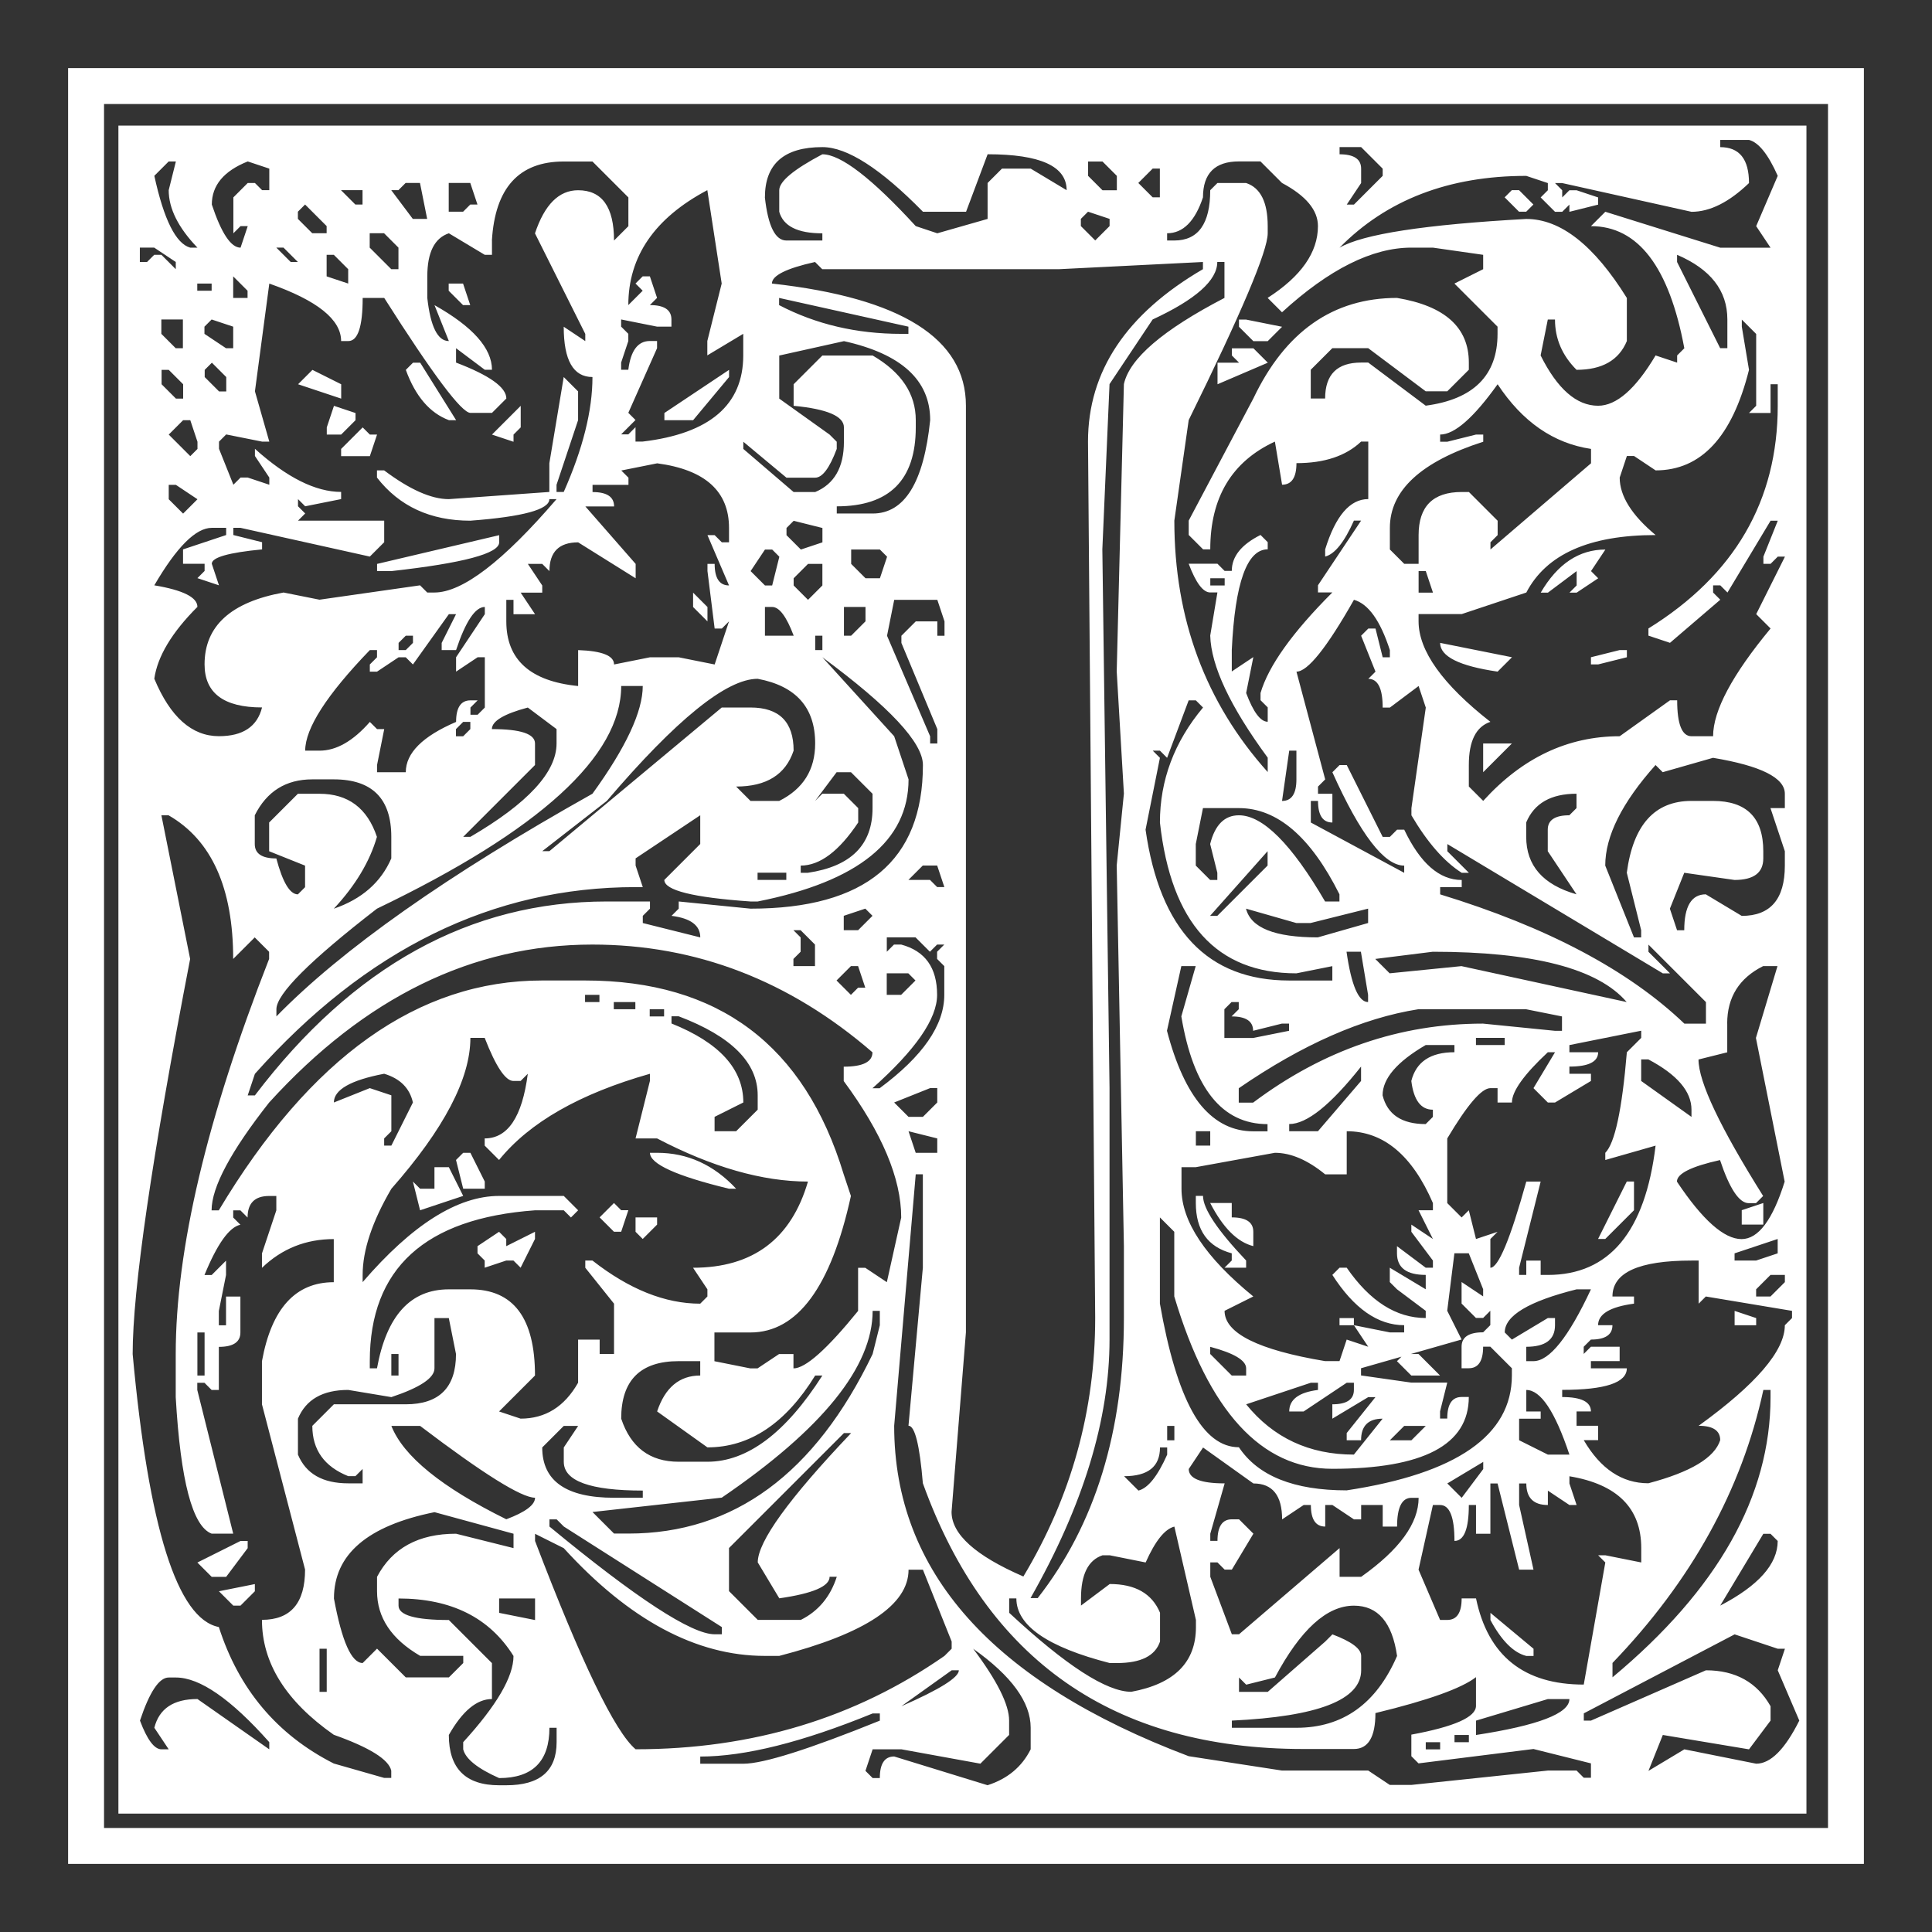 <?xml version="1.0" encoding="UTF-8" standalone="no"?>
<!-- Created with Inkscape (http://www.inkscape.org/) -->

<svg
   xmlns:dc="http://purl.org/dc/elements/1.1/"
   xmlns:cc="http://creativecommons.org/ns#"
   xmlns:rdf="http://www.w3.org/1999/02/22-rdf-syntax-ns#"
   xmlns:svg="http://www.w3.org/2000/svg"
   xmlns="http://www.w3.org/2000/svg"
   xmlns:sodipodi="http://sodipodi.sourceforge.net/DTD/sodipodi-0.dtd"
   xmlns:inkscape="http://www.inkscape.org/namespaces/inkscape"
   width="56.734"
   height="56.734"
   id="svg2"
   version="1.1"
   inkscape:version="0.48.5 r10040"
   sodipodi:docname="j.svg">
  <rect width="100%" height="100%" fill="#333333" stroke="none"/>
  <defs
     id="defs4" />
  <sodipodi:namedview
     id="base"
     pagecolor="#ffffff"
     bordercolor="#666666"
     borderopacity="1.0"
     inkscape:pageopacity="0"
     inkscape:pageshadow="2"
     inkscape:zoom="3.959798"
     inkscape:cx="43.996764"
     inkscape:cy="-4.4843295"
     inkscape:document-units="px"
     inkscape:current-layer="layer1"
     showgrid="false"
     fit-margin-top="2"
     fit-margin-left="2"
     fit-margin-right="2"
     fit-margin-bottom="2"
     inkscape:window-width="1366"
     inkscape:window-height="733"
     inkscape:window-x="0"
     inkscape:window-y="0"
     inkscape:window-maximized="1"
     showborder="true"
     borderlayer="false" />
  <g
     inkscape:label="Layer 1"
     inkscape:groupmode="layer"
     id="layer1"
     transform="translate(-152.281,-146.347)">
    <g
       style="font-size:40px;font-style:normal;font-weight:normal;line-height:125%;letter-spacing:0px;word-spacing:0px;fill:#ffffff;fill-opacity:1;stroke:none;font-family:Sans"
       id="flowRoot2985">
      <path
         d="m 154.281,148.347 52.734,0 0,52.734 -52.734,0 0,-52.734 m 1.055,1.055 0,50.625 50.625,0 0,-50.625 -50.625,0 m 0.422,0.633 49.57,0 0,49.57 -49.57,0 0,-49.57 m 47.039,0.422 0,0.211 c 0.562,5e-5 0.844,0.352 0.844,1.055 -0.586,0.563 -1.148,0.844 -1.688,0.844 l -3.797,-0.844 -0.211,0 0.211,0.211 0,0.211 0.211,-0.211 0.211,0 0.633,0.211 0,0.211 -0.844,0.211 0,-0.211 -0.211,0.211 -0.211,0 -0.422,-0.422 0.211,-0.211 0,-0.211 -0.633,-0.211 c -2.273,5e-5 -4.102,0.703 -5.484,2.109 0.68,-0.398 2.508,-0.68 5.484,-0.844 1.008,5e-5 1.992,0.773 2.953,2.32 l 0,1.266 c -0.234,0.563 -0.727,0.844 -1.477,0.844 -0.422,-0.422 -0.633,-0.914 -0.633,-1.477 l -0.211,0 -0.211,1.055 c 0.492,0.984 1.055,1.477 1.688,1.477 0.539,4e-5 1.102,-0.492 1.688,-1.477 l 0.633,0.211 0,-0.211 0.211,-0.211 c -0.445,-2.391 -1.359,-3.586 -2.742,-3.586 l 0.422,-0.422 3.375,1.055 1.477,0 -0.422,-0.633 0.633,-1.477 c -0.281,-0.633 -0.563,-0.984 -0.844,-1.055 l -0.844,0 m -28.055,1.688 c 0.094,0.844 0.305,1.266 0.633,1.266 l 1.055,0 0,-0.211 c -0.727,4e-5 -1.148,-0.211 -1.266,-0.633 l 0,-0.633 c -2e-5,-0.258 0.422,-0.609 1.266,-1.055 0.539,5e-5 1.453,0.703 2.742,2.109 l 0.633,0.211 1.477,-0.422 0,-1.055 0.422,-0.422 0.844,0 1.055,0.633 c -3e-5,-0.703 -0.773,-1.055 -2.32,-1.055 l -0.633,1.688 -1.266,0 c -1.242,-1.266 -2.227,-1.898 -2.953,-1.898 -1.125,5e-5 -1.688,0.492 -1.688,1.477 m 16.875,-1.477 0,0.211 c 0.422,5e-5 0.633,0.141 0.633,0.422 l 0,0.422 -0.422,0.633 0.211,0 0.844,-0.844 0,-0.211 -0.633,-0.633 -0.633,0 m -34.805,0.844 c 0.281,1.289 0.633,1.992 1.055,2.109 l 0.211,0 c -0.562,-0.586 -0.844,-1.148 -0.844,-1.688 l 0.211,-0.844 -0.211,0 -0.422,0.422 m 1.688,0.844 c 0.281,0.844 0.562,1.266 0.844,1.266 l 0.211,-0.633 -0.211,0 -0.211,0.211 0,-1.055 0.422,-0.422 0.211,0 0.211,0.211 0.211,0 0,-0.633 -0.633,-0.211 c -0.703,0.281 -1.055,0.703 -1.055,1.266 m 8.227,1.055 0,0.422 -0.211,0 -1.055,-0.633 c -0.422,0.141 -0.633,0.563 -0.633,1.266 l 0,0.633 c 0.094,0.844 0.305,1.266 0.633,1.266 l -0.422,-1.055 c 1.125,0.633 1.687,1.266 1.688,1.898 l -0.211,0 -0.844,-0.633 0,0.422 c 0.984,0.375 1.477,0.727 1.477,1.055 l -0.422,0.422 -0.633,0 c -0.258,5e-5 -1.102,-1.125 -2.531,-3.375 l -0.633,0 c -1e-5,0.844 -0.141,1.266 -0.422,1.266 l -0.211,0 c 0,-0.633 -0.703,-1.195 -2.109,-1.688 l -0.422,3.164 0.422,1.477 -0.211,0 -1.055,-0.211 -0.211,0.211 0,0.211 0.422,1.055 0.211,-0.211 0.211,0 0.633,0.211 0,-0.211 -0.422,-0.633 0,-0.211 c 0.938,0.844 1.781,1.266 2.531,1.266 l 0,0.211 -1.055,0.211 -0.211,-0.211 0,0.211 0.211,0.211 -0.211,0.211 2.531,0 0,0.633 -0.422,0.422 -3.797,-0.844 -0.211,0 0,0.211 0.844,0.211 0,0.211 c -0.984,0.094 -1.477,0.234 -1.477,0.422 l 0.211,0.633 -0.633,-0.211 0.211,-0.211 0,-0.211 -0.633,0 0,-0.422 1.266,-0.422 0,-0.211 -0.422,0 c -0.469,4e-5 -1.031,0.563 -1.688,1.688 0.844,0.141 1.266,0.352 1.266,0.633 -0.75,0.75 -1.172,1.453 -1.266,2.109 0.469,1.125 1.102,1.688 1.898,1.688 0.703,3e-5 1.125,-0.281 1.266,-0.844 -1.125,4e-5 -1.688,-0.422 -1.688,-1.266 0,-1.125 0.773,-1.828 2.32,-2.109 l 1.055,0.211 2.953,-0.422 0.211,0.211 0.211,0 c 0.82,4e-5 2.016,-0.914 3.586,-2.742 l -0.211,0 c -1e-5,0.305 -0.773,0.516 -2.32,0.633 -1.172,4e-5 -2.086,-0.422 -2.742,-1.266 l 0,-0.211 0.211,0 c 0.75,0.563 1.383,0.844 1.898,0.844 l 2.953,-0.211 0,-0.844 0.422,-2.531 0.422,0.422 0,0.844 -0.633,1.898 0,0.211 0.211,0 c 0.562,-1.266 0.844,-2.391 0.844,-3.375 -0.563,4e-5 -0.844,-0.492 -0.844,-1.477 l 0.633,0.422 0,-0.211 -1.477,-2.953 c 0.281,-0.844 0.703,-1.266 1.266,-1.266 0.703,5e-5 1.055,0.492 1.055,1.477 l 0.422,-0.422 0,-0.844 -1.055,-1.055 -0.844,0 c -1.313,5e-5 -2.016,0.773 -2.109,2.32 m 17.508,-2.32 0,0.422 0.422,0.422 0.422,0 0,-0.422 -0.422,-0.422 -0.422,0 m 2.32,2.109 0,0.211 0.211,0 c 0.703,5e-5 1.055,-0.492 1.055,-1.477 l 0.211,-0.211 0.844,0 c 0.422,0.141 0.633,0.563 0.633,1.266 l 0,0.211 c -3e-5,0.516 -0.773,2.344 -2.32,5.484 l -0.422,2.953 c -3e-5,2.883 0.914,5.344 2.742,7.383 l 0,-0.422 c -1.102,-1.5 -1.664,-2.695 -1.688,-3.586 l 0.211,-1.266 -0.211,0 c -0.211,4e-5 -0.422,-0.281 -0.633,-0.844 l 0.844,0 0.211,0.211 0.211,0 c -3e-5,-0.422 0.281,-0.773 0.844,-1.055 l 0.211,0.211 0,0.211 c -0.609,4e-5 -0.961,0.984 -1.055,2.953 l 0,0.633 0.633,-0.422 -0.211,1.055 c 0.211,0.563 0.422,0.844 0.633,0.844 l 0,-0.422 -0.211,-0.211 0,-0.211 c 0.234,-0.797 0.937,-1.781 2.109,-2.953 l -0.422,0 0,-0.211 1.266,-1.898 -0.211,0 c -0.281,0.633 -0.563,0.984 -0.844,1.055 l 0,-0.211 c 0.305,-0.984 0.727,-1.477 1.266,-1.477 l 0,-1.688 -0.211,0 c -0.445,0.422 -1.078,0.633 -1.898,0.633 -3e-5,0.422 -0.141,0.633 -0.422,0.633 l -0.211,-1.266 c -1.266,0.586 -1.898,1.641 -1.898,3.164 l -0.211,0 -0.422,-0.422 0,-0.422 1.898,-3.586 c 0.937,-1.969 2.344,-2.953 4.219,-2.953 1.406,0.234 2.109,0.867 2.109,1.898 l 0,0.211 -0.633,0.633 -0.633,0 -1.688,-1.266 -1.055,0 -0.633,0.633 0,0.844 0.422,0 c -3e-5,-0.703 0.352,-1.055 1.055,-1.055 l 0.211,0 1.688,1.266 c 1.406,-0.187 2.109,-0.891 2.109,-2.109 l 0,-0.211 -1.266,-1.266 0.844,-0.422 0,-0.422 -1.477,-0.211 -0.633,0 c -1.148,5e-5 -2.414,0.633 -3.797,1.898 l -0.422,-0.422 c 0.984,-0.633 1.477,-1.336 1.477,-2.109 -3e-5,-0.469 -0.352,-0.891 -1.055,-1.266 l -0.633,-0.633 -0.633,0 c -0.703,5e-5 -1.055,0.352 -1.055,1.055 -0.234,0.703 -0.586,1.055 -1.055,1.055 m -0.844,-1.477 0.422,0.422 0.211,0 0,-0.844 -0.211,0 -0.422,0.422 m -21.938,0.211 0.633,0.844 0.422,0 -0.211,-1.055 -0.422,0 -0.211,0.211 -0.211,0 m 1.688,-0.211 0,0.844 0.422,0 0.211,-0.211 0.211,0 -0.211,-0.633 -0.633,0 m -3.164,0.211 0.422,0.422 0.211,0 0,-0.422 -0.633,0 m 8.438,3.375 0.422,-0.422 -0.211,-0.211 0.211,-0.211 0.211,0 0.211,0.633 -0.211,0.211 c 0.422,5e-5 0.633,0.141 0.633,0.422 l 0,0.211 -0.422,0 -1.055,-0.211 0,0.211 0.211,0.211 0,0.211 -0.211,0.633 0,0.211 0.211,0 c 0.07,-0.562 0.281,-0.844 0.633,-0.844 l 0.211,0 0,0.211 -0.844,1.898 0.211,0.211 -0.422,0.422 0.211,0 0.211,-0.211 0,0.422 0.211,0 c 1.969,-0.234 2.953,-1.078 2.953,-2.531 l 0,-0.633 -1.055,0.633 0,-0.422 0.422,-1.688 -0.422,-2.742 c -1.547,0.82 -2.32,1.945 -2.32,3.375 m 26.156,-3.375 0.422,0.422 -0.211,0.211 -0.211,0 -0.422,-0.422 0.211,-0.211 0.211,0 m -35.648,0.422 -0.211,0.211 0,0.211 0.422,0.422 0.422,0 0,-0.211 -0.633,-0.633 m 22.992,0.211 -0.211,0.211 0,0.211 0.422,0.422 0.422,-0.422 0,-0.211 -0.633,-0.211 m -21.094,0.633 0,0.422 0.633,0.633 0.211,0 0,-0.633 -0.422,-0.422 -0.422,0 m -6.75,0.422 0,0.422 0.211,0 0.211,-0.211 0.211,0 0.422,0.422 0,-0.211 -0.633,-0.422 -0.422,0 m 4.008,0 0.422,0.422 0.211,0 -0.422,-0.422 -0.211,0 m 1.477,0.211 0,0.633 0.633,0.211 0,-0.422 -0.422,-0.422 -0.211,0 m 39.656,0 0,0.211 1.266,2.531 0.211,0 0,-0.844 c -5e-5,-0.844 -0.492,-1.477 -1.477,-1.898 m -26.578,0.844 c 3.797,0.422 5.695,1.617 5.695,3.586 l 0,27.211 -0.422,5.273 c -2e-5,0.656 0.703,1.289 2.109,1.898 1.406,-2.344 2.109,-4.875 2.109,-7.594 l -0.211,-25.734 c -2e-5,-2.062 1.125,-3.75 3.375,-5.062 l 0,-0.211 -4.219,0.211 -6.961,0 -0.211,-0.211 c -0.844,0.188 -1.266,0.398 -1.266,0.633 m 13.078,-0.633 c -3e-5,0.539 -0.633,1.102 -1.898,1.688 l -1.266,1.898 -0.211,4.852 0.211,15.82 0,7.383 c -3e-5,2.344 -0.773,4.875 -2.32,7.594 l 0.211,0 c 1.687,-2.156 2.531,-4.898 2.531,-8.227 l 0,-2.109 -0.211,-11.18 0.211,-2.109 -0.211,-3.586 0.211,-8.438 c 0.164,-0.75 1.148,-1.594 2.953,-2.531 l 0,-1.055 -0.211,0 m -28.898,0.422 0,0.633 0.422,0 0,-0.211 -0.422,-0.422 m -1.055,0.211 0,0.211 0.422,0 0,-0.211 -0.422,0 m 7.383,0 0.422,0 0.211,0.633 -0.211,0 -0.422,-0.422 0,-0.211 m 9.703,0.422 0,0.211 c 1.078,0.563 2.273,0.844 3.586,0.844 l 0.211,0 0,-0.211 -3.797,-0.844 m -18.141,0.633 0,0.422 0.422,0.422 0.211,0 0,-0.844 -0.633,0 m 1.477,0 -0.211,0.211 0,0.211 0.633,0.422 0.211,0 0,-0.633 L 158.5,155.73 m 44.93,0 0,0.211 0.211,1.266 c -0.492,1.969 -1.406,2.953 -2.742,2.953 l -0.633,-0.422 -0.211,0 -0.211,0.633 c -5e-5,0.539 0.352,1.102 1.055,1.688 -1.945,4e-5 -3.211,0.563 -3.797,1.688 l -1.898,0.633 -1.266,0 0,0.211 c -4e-5,0.867 0.703,1.852 2.109,2.953 -0.422,0.141 -0.633,0.563 -0.633,1.266 l 0,0.633 0.422,0.422 c 1.148,-1.266 2.484,-1.898 4.008,-1.898 l 1.477,-1.055 0.211,0 c -5e-5,0.703 0.141,1.055 0.422,1.055 l 0.633,0 c -5e-5,-0.75 0.562,-1.805 1.688,-3.164 l -0.422,-0.422 0.844,-1.688 -0.211,0 -0.211,0.211 -0.211,0 0,-0.211 0.422,-1.055 -0.211,0 -1.266,2.109 -0.211,-0.211 -0.211,0 0,0.211 0.211,0.211 -1.477,1.266 -0.633,-0.211 0,-0.211 c 2.531,-1.57 3.797,-3.75 3.797,-6.539 l 0,-0.633 -0.211,0 0,0.844 -0.633,0 0.211,-0.211 0,-2.109 -0.422,-0.422 m -14.766,0 0.211,0 1.055,0.211 -0.422,0.422 -0.422,0 -0.422,-0.422 0,-0.211 m -13.5,1.055 0,1.266 1.477,1.055 0.211,0.211 0,0.211 c -0.211,0.563 -0.422,0.844 -0.633,0.844 l -0.844,0 -1.266,-1.055 0,0.211 1.477,1.266 0.633,0 c 0.562,-0.234 0.844,-0.727 0.844,-1.477 l 0,-0.422 c -2e-5,-0.328 -0.492,-0.539 -1.477,-0.633 l 0,-0.633 0.844,-0.844 1.477,0 c 0.844,0.492 1.266,1.125 1.266,1.898 l 0,0.211 c -2e-5,1.547 -0.773,2.32 -2.32,2.32 l 0,0.211 1.055,0 c 0.937,4e-5 1.5,-0.914 1.688,-2.742 -3e-5,-1.172 -0.844,-1.945 -2.531,-2.32 l -1.898,0.422 m 13.289,-0.211 0.633,0 0.422,0.422 -1.477,0.633 0,-0.633 0.633,0 -0.211,-0.211 0,-0.211 m -29.953,0.422 -0.211,0.211 0,0.211 0.422,0.422 0.211,0 0,-0.422 -0.422,-0.422 m -1.477,0.211 0,0.422 0.422,0.422 0.211,0 0,-0.422 -0.422,-0.422 -0.211,0 m 7.594,-0.211 1.055,1.688 -0.211,0 c -0.563,-0.211 -0.984,-0.703 -1.266,-1.477 l 0.211,-0.211 0.211,0 m -3.164,0.211 0.844,0.422 0,0.422 -1.266,-0.422 0.422,-0.422 m 12.234,0 0,0.211 -1.055,1.266 -0.844,0 0,-0.211 1.898,-1.266 m 22.57,0.422 c -0.703,0.984 -1.266,1.477 -1.688,1.477 l 0,0.211 0.211,0 0.844,-0.211 0.211,0 0,0.211 c -1.828,0.586 -2.742,1.43 -2.742,2.531 l 0,0.633 0.422,0.422 0.422,0 0,-0.844 c -4e-5,-0.844 0.422,-1.266 1.266,-1.266 l 0.211,0 0.844,0.844 0,0.422 -0.211,0.211 0,0.211 2.953,-2.531 0,-0.422 c -1.102,-0.164 -2.016,-0.797 -2.742,-1.898 m -34.172,0.633 0.633,0.211 0,0.211 -0.422,0.422 -0.422,0 0,-0.211 0.211,-0.633 m 5.484,0 0,0.633 -0.211,0.211 0,0.211 -0.633,-0.211 0.844,-0.844 m -10.336,0.844 0.633,0.633 0.211,-0.211 0,-0.211 -0.211,-0.633 -0.211,0 -0.422,0.422 m 5.695,-0.211 0.211,0.211 0.211,0 -0.211,0.633 -0.844,0 0,-0.211 0.633,-0.633 m 7.594,1.266 0.211,0.211 0,0.211 -1.055,0 0,0.211 c 0.422,4e-5 0.633,0.141 0.633,0.422 l -0.844,0 1.477,1.688 0,0.422 -1.688,-1.055 c -0.563,4e-5 -0.844,0.281 -0.844,0.844 l -0.211,-0.211 -0.422,0 0.422,0.633 0,0.211 -0.633,0 0.422,0.633 -0.633,0 0,-0.422 -0.211,0 0,0.633 c -2e-5,1.125 0.703,1.758 2.109,1.898 l 0,-1.055 c 0.703,0.024 1.055,0.164 1.055,0.422 l 1.055,-0.211 0.844,0 1.055,0.211 0.422,-1.266 -0.211,0.211 -0.211,0 -0.211,-1.688 0,-0.211 0.211,0 c -1e-5,0.422 0.141,0.633 0.422,0.633 l -0.633,-1.477 0.211,0 0.211,0.211 0.211,0 0,-0.422 c -2e-5,-1.078 -0.703,-1.711 -2.109,-1.898 l -1.055,0.211 m -13.289,0.422 0,0.422 0.422,0.422 0.422,-0.422 -0.633,-0.422 -0.211,0 m 18.352,1.055 -0.211,0.211 0,0.211 0.422,0.422 0.633,-0.211 0,-0.422 -0.844,-0.211 m -8.648,0.422 0,0.211 c -1e-5,0.328 -1.055,0.609 -3.164,0.844 l -0.422,0 0,-0.211 3.586,-0.844 m 7.805,0.422 -0.422,0.633 0.422,0.422 0.211,0 0.211,-0.844 -0.211,-0.211 -0.211,0 m 2.531,0 0,0.422 0.422,0.422 0.422,0 0.211,-0.633 -0.211,-0.211 -0.844,0 m 22.148,0 -0.422,0.633 0.211,0.211 -0.633,0.422 -0.211,0 0.211,-0.211 0,-0.422 -0.844,0.633 -0.211,0 c 0.492,-0.844 1.125,-1.266 1.898,-1.266 m -23.836,0.844 0,0.211 0.422,0.422 0.422,-0.422 0,-0.633 -0.422,0 -0.422,0.422 m 18.352,-0.211 0,0.633 0.422,0 -0.211,-0.633 -0.211,0 m -6.117,0.211 0,0.211 0.422,0 0,-0.211 -0.422,0 m -15.188,0.422 0.422,0.422 0,0.422 -0.422,-0.422 0,-0.422 m 5.906,0.211 -0.211,1.055 1.266,2.953 0,0.211 0.211,0 0,-0.422 -1.055,-2.531 0,-0.211 0.422,-0.422 0.633,0 0,0.422 0.211,0 0,-0.422 -0.211,-0.633 -1.266,0 m 13.5,0 c -0.797,1.406 -1.359,2.109 -1.688,2.109 l 0.844,3.164 -0.211,0.211 0,0.211 0.422,0 0,0.844 c -0.281,3e-5 -0.422,-0.211 -0.422,-0.633 l -0.211,0 0,0.633 2.742,1.477 0,-0.211 c -0.586,3e-5 -1.289,-0.914 -2.109,-2.742 l 0.211,-0.211 0.211,0 1.055,2.109 0.211,0 0.211,-0.211 0.211,0 c 0.469,0.984 1.031,1.477 1.688,1.477 l 0,0.211 -0.633,0 0,0.211 c 3.141,0.961 5.531,2.227 7.172,3.797 l 0.633,0 0,-0.633 -1.688,-1.688 0,0.211 0.633,0.633 -0.211,0 -6.328,-3.797 0,0.211 0.633,0.633 -0.211,0 c -0.516,-0.328 -1.008,-0.891 -1.477,-1.688 l 0,-0.211 0.422,-2.953 -0.211,-0.633 -0.844,0.633 -0.211,0 c -4e-5,-0.562 -0.141,-0.844 -0.422,-0.844 l 0.211,-0.211 -0.422,-1.055 0.211,-0.211 0.211,0 0.211,0.844 0.211,0 0,-0.211 c -0.281,-0.867 -0.633,-1.359 -1.055,-1.477 m -26.367,1.477 -0.422,0 0,-0.211 0.422,-0.844 -0.211,0 -1.055,1.477 -0.211,-0.211 -0.211,0 -0.633,0.422 -0.211,0 0,-0.211 0.211,-0.211 0,-0.211 -0.211,0 c -1.266,1.313 -1.898,2.297 -1.898,2.953 l 0.422,0 c 0.492,3e-5 0.984,-0.281 1.477,-0.844 l 0.211,0.211 0.211,0 -0.211,1.055 0,0.211 0.844,0 c -1e-5,-0.562 0.492,-1.055 1.477,-1.477 -1e-5,-0.422 0.141,-0.633 0.422,-0.633 l 0.211,0 -0.211,0.211 0,0.211 0.211,0 0.211,-0.211 0,-1.477 -0.211,0 -0.633,0.422 0,-0.422 0.844,-1.266 0,-0.211 c -0.281,3e-5 -0.563,0.422 -0.844,1.266 m 9.07,-1.266 0,0.844 0.844,0 c -0.211,-0.562 -0.422,-0.844 -0.633,-0.844 l -0.211,0 m 2.32,0 0,0.844 0.211,0 0.422,-0.422 0,-0.422 -0.633,0 m -12.867,0.844 -0.211,0.211 0,0.211 0.211,0 0.211,-0.211 0,-0.211 -0.211,0 m 12.023,0 0,0.422 0.211,0 0,-0.422 -0.211,0 m 18.352,0.211 2.109,0.422 -0.422,0.422 c -1.125,-0.164 -1.688,-0.445 -1.688,-0.844 m -18.141,0.422 2.109,2.32 0.422,1.266 c -3e-5,1.805 -1.477,3 -4.43,3.586 l -0.211,0 c -1.688,-0.117 -2.531,-0.328 -2.531,-0.633 l 1.055,-1.055 0,-0.844 -1.898,1.266 0,0.211 0.211,0.633 -0.211,0 c -4.195,3e-5 -7.922,1.828 -11.18,5.484 l -0.211,0.633 0.211,0 c 2.883,-3.797 6.328,-5.695 10.336,-5.695 l 1.266,0 0,0.211 -0.211,0.211 0,0.211 1.688,0.422 c -2e-5,-0.352 -0.281,-0.562 -0.844,-0.633 l 0.211,-0.211 0,-0.211 2.109,0.211 c 3.375,3e-5 5.062,-1.406 5.062,-4.219 -2e-5,-0.656 -0.984,-1.711 -2.953,-3.164 m 23.414,-0.211 0.211,0 0,0.211 -0.844,0.211 -0.211,0 0,-0.211 0.844,-0.211 m -31.641,5.906 0.211,0 5.062,-4.219 0.844,0 c 0.844,4e-5 1.266,0.422 1.266,1.266 -0.234,0.703 -0.797,1.055 -1.688,1.055 l 0.422,0.422 0.844,0 c 0.703,-0.352 1.055,-0.914 1.055,-1.688 -2e-5,-1.055 -0.563,-1.687 -1.688,-1.898 -0.914,4e-5 -2.391,1.195 -4.43,3.586 l -1.898,1.477 m 2.32,-4.852 c -2e-5,2.063 -2.391,4.242 -7.172,6.539 -1.969,1.523 -2.953,2.508 -2.953,2.953 l 0,0.211 c 1.922,-1.969 5.016,-4.148 9.281,-6.539 0.984,-1.359 1.477,-2.414 1.477,-3.164 l -0.633,0 m 16.664,0.422 -0.633,1.688 -0.211,-0.211 -0.211,0 0.211,0.211 -0.422,2.109 c 0.422,2.953 1.828,4.43 4.219,4.43 l 1.266,0 0,-0.422 -1.055,0.211 c -2.344,3e-5 -3.68,-1.477 -4.008,-4.43 -3e-5,-1.242 0.422,-2.367 1.266,-3.375 l -0.211,-0.211 -0.211,0 m -20.461,0.844 c 0.844,4e-5 1.266,0.141 1.266,0.422 l 0,0.633 -2.109,2.109 0.211,0 c 1.687,-0.984 2.531,-1.898 2.531,-2.742 l 0,-0.422 -0.844,-0.633 c -0.703,0.188 -1.055,0.398 -1.055,0.633 m -0.844,-0.211 -0.211,0.211 0,0.211 0.211,0 0.211,-0.211 0,-0.211 -0.211,0 m 24.258,0.844 -0.211,1.477 c 0.281,3e-5 0.422,-0.211 0.422,-0.633 l 0,-0.844 -0.211,0 m 5.695,-0.211 0.844,0 -0.844,0.844 0,-0.844 m 5.273,0.844 -0.211,-0.211 c -0.984,1.102 -1.477,2.086 -1.477,2.953 l 0.844,2.109 0.211,0 0,-0.211 -0.422,-1.688 c 0.187,-1.406 0.82,-2.109 1.898,-2.109 l 0.633,0 c 0.984,3e-5 1.477,0.492 1.477,1.477 l 0,0.211 c -5e-5,0.422 -0.281,0.633 -0.844,0.633 l -1.477,-0.211 -0.422,1.055 0.211,0.633 0.211,0 c -5e-5,-0.703 0.211,-1.055 0.633,-1.055 l 1.055,0.633 c 0.844,3e-5 1.266,-0.492 1.266,-1.477 l 0,-0.422 -0.422,-1.266 0.422,0 0,-0.422 c -5e-5,-0.469 -0.703,-0.82 -2.109,-1.055 l -1.477,0.422 m -24.891,0.844 0.211,-0.211 0.633,0 0.422,0.422 0,0.422 c -0.563,0.844 -1.125,1.266 -1.688,1.266 l 0,0.211 0.211,0 c 1.266,-0.187 1.898,-0.82 1.898,-1.898 l 0,-0.422 -0.633,-0.633 -0.422,0 -0.633,0.844 m -16.453,0.422 0,0.844 c 0,0.281 0.211,0.422 0.633,0.422 0.187,0.703 0.398,1.055 0.633,1.055 l 0.211,-0.211 0,-0.633 -1.055,-0.422 0,-0.844 0.844,-0.844 0.633,0 c 0.844,3e-5 1.406,0.422 1.688,1.266 -0.211,0.727 -0.633,1.43 -1.266,2.109 0.82,-0.281 1.383,-0.773 1.688,-1.477 l 0,-0.633 c -1e-5,-1.125 -0.563,-1.687 -1.688,-1.688 l -0.633,0 c -0.773,3e-5 -1.336,0.352 -1.688,1.055 m 37.336,0.211 0,0.422 c -4e-5,0.844 0.492,1.406 1.477,1.688 l -0.844,-1.266 0,-0.633 c -4e-5,-0.281 0.211,-0.422 0.633,-0.422 l 0.211,-0.211 0,-0.422 c -0.75,3e-5 -1.242,0.281 -1.477,0.844 m -9.492,-0.422 -0.211,1.055 0,0.633 0.422,0.422 0.211,0 0,-0.211 -0.211,-0.844 c 0.141,-0.562 0.422,-0.844 0.844,-0.844 0.703,4e-5 1.547,0.844 2.531,2.531 l 0.422,0 0,-0.211 c -0.844,-1.687 -1.828,-2.531 -2.953,-2.531 l -1.055,0 m -30.586,0.211 0.844,4.219 c -1.125,5.836 -1.688,9.703 -1.688,11.602 0.469,5.109 1.312,7.781 2.531,8.016 0.586,1.828 1.711,3.164 3.375,4.008 l 1.477,0.422 0.211,0 0,-0.211 c -0.07,-0.328 -0.633,-0.68 -1.688,-1.055 -1.406,-0.984 -2.109,-2.109 -2.109,-3.375 0.844,1e-5 1.266,-0.492 1.266,-1.477 l -1.266,-4.852 0,-1.266 c 0.281,-1.547 0.984,-2.32 2.109,-2.32 l 0,-1.266 c -0.82,2e-5 -1.523,0.281 -2.109,0.844 l 0,-0.422 0.422,-1.266 0,-0.422 -0.211,0 c -0.422,2e-5 -0.633,0.211 -0.633,0.633 l -0.211,-0.211 -0.211,0 0,0.211 0.211,0.211 c -0.328,0.07 -0.68,0.563 -1.055,1.477 l 0.211,0 0.422,-0.422 0,0.422 -0.211,1.055 0,0.422 0.211,0 0,-0.844 0.422,0 0,1.055 c -1e-5,0.281 -0.211,0.422 -0.633,0.422 l 0,1.266 -0.211,0 -0.211,-0.211 -0.211,0 0,0.211 1.055,4.219 -0.633,0 c -0.562,-0.211 -0.914,-1.547 -1.055,-4.008 l 0,-1.266 c 0,-3.07 0.914,-6.937 2.742,-11.602 l 0,-0.211 -0.422,-0.422 -0.633,0.633 c 0,-2.086 -0.633,-3.492 -1.898,-4.219 l -0.211,0 m 30.797,2.953 0.211,0 1.477,-1.477 0,-0.422 -1.688,1.898 m -8.859,-1.055 0.633,0 0.211,0.211 0.211,0 -0.211,-0.633 -0.422,0 -0.422,0.422 m -4.43,-0.211 0,0.211 0.844,0 0,-0.211 -0.844,0 m 2.531,1.266 0,0.422 0.422,0 0.422,-0.422 -0.211,-0.211 -0.633,0.211 m 11.812,-0.211 c 0.141,0.563 0.844,0.844 2.109,0.844 l 1.477,-0.422 0,-0.422 -1.688,0.422 -0.422,0 -1.477,-0.422 m -13.289,0.633 0.211,0.211 0,0.422 -0.211,0.211 0,0.211 0.633,0 0,-0.633 -0.422,-0.422 -0.211,0 m 2.742,0.211 0,0.422 0.211,-0.211 0.211,0 c 0.703,0.188 1.055,0.68 1.055,1.477 -3e-5,0.703 -0.633,1.617 -1.898,2.742 l 0.211,0 c 1.266,-0.937 1.898,-1.852 1.898,-2.742 l 0,-0.844 -0.211,-0.211 0,-0.211 0.211,-0.211 -0.211,0 -0.211,0.211 -0.422,-0.422 -0.844,0 m -19.828,8.016 0.211,0 c 2.695,-4.5 5.859,-6.75 9.492,-6.75 l 1.266,0 c 3.914,2e-5 6.445,1.898 7.594,5.695 l 0.211,0.633 c -0.586,2.672 -1.57,4.008 -2.953,4.008 l -1.055,0 0,0.844 1.055,0.211 0.211,0 0.633,-0.422 0.422,0 0,0.422 c 0.352,2e-5 0.984,-0.562 1.898,-1.688 l 0,-1.266 0.211,0 0.633,0.422 0.422,-1.898 c -2e-5,-1.148 -0.563,-2.484 -1.688,-4.008 l 0,-0.422 c 0.562,2e-5 0.844,-0.141 0.844,-0.422 -2.438,-2.109 -5.18,-3.164 -8.227,-3.164 -3.516,3e-5 -6.68,1.547 -9.492,4.641 -1.125,1.43 -1.688,2.484 -1.688,3.164 m 33.328,-7.594 c 0.141,0.984 0.352,1.477 0.633,1.477 l 0,-0.211 -0.211,-1.266 -0.422,0 m 0.844,0.211 0.422,0.422 2.109,-0.211 4.852,1.055 c -0.844,-0.984 -2.742,-1.477 -5.695,-1.477 l -1.688,0.211 m -15.82,0.633 0.422,0.422 0.211,-0.211 0.211,0 -0.211,-0.633 -0.211,0 -0.422,0.422 m 10.125,-0.422 -0.422,1.898 c 0.516,1.969 1.359,2.953 2.531,2.953 l 0.422,0 0,-0.211 c -1.336,2e-5 -2.18,-1.055 -2.531,-3.164 l 0.422,-1.477 -0.422,0 m 16.031,1.688 0,0.844 -0.844,0.211 c -5e-5,0.656 0.633,1.992 1.898,4.008 l -0.211,0.211 -0.211,0 c -0.281,2e-5 -0.563,-0.422 -0.844,-1.266 -0.844,0.188 -1.266,0.398 -1.266,0.633 0.75,1.125 1.383,1.688 1.898,1.688 0.492,2e-5 0.914,-0.562 1.266,-1.688 l -0.844,-4.219 0.633,-2.109 -0.422,0 c -0.703,0.352 -1.055,0.914 -1.055,1.688 m -24.68,-1.477 0,0.633 0.422,0 0.422,-0.422 -0.211,-0.211 -0.633,0 m -8.859,0.633 0,0.211 0.422,0 0,-0.211 -0.422,0 m 0.844,0.211 0,0.211 0.633,0 0,-0.211 -0.633,0 m 18.141,0 -0.211,0.211 0,0.844 0.844,0 1.055,-0.211 0,-0.211 -0.211,0 -0.844,0.211 c -4e-5,-0.281 -0.211,-0.422 -0.633,-0.422 l 0.211,-0.211 0,-0.211 -0.211,0 m -17.086,0.211 0,0.211 0.422,0 0,-0.211 -0.422,0 m 17.297,2.742 0.422,0 c 2.062,-1.547 4.312,-2.32 6.75,-2.32 l 2.109,0.211 0.211,0 0,-0.422 -1.055,-0.211 -3.164,0 c -1.641,0.258 -3.398,1.031 -5.273,2.32 l 0,0.422 M 172,176.191 l 0,0.211 c 1.406,0.563 2.109,1.336 2.109,2.32 l -0.844,0.422 0,0.422 0.633,0 0.633,-0.633 0,-0.422 c -2e-5,-0.961 -0.773,-1.734 -2.32,-2.32 l -0.211,0 m 26.367,0.844 0,0.211 0.844,0 c -5e-5,0.281 -0.281,0.422 -0.844,0.422 l 0,0.211 0.633,0 0,0.211 -1.055,0.633 -0.211,0 -0.422,-0.422 0.633,-1.055 -0.211,0 c -0.703,0.656 -1.055,1.148 -1.055,1.477 l -0.422,0 0,-0.422 -0.211,0 c -0.258,2e-5 -0.68,0.492 -1.266,1.477 l 0,1.898 0.422,0.422 0.211,-0.211 0.211,0.844 0.633,-0.211 -0.211,0.211 0,0.844 c 0.234,1e-5 0.586,-0.844 1.055,-2.531 l 0.422,0 -0.633,2.531 0,0.211 0.211,0 0,-0.422 0.422,0 0,0.422 0.211,0 c 1.805,2e-5 2.859,-1.266 3.164,-3.797 l -1.477,0.422 0,-0.211 c 0.281,-0.281 0.492,-1.266 0.633,-2.953 l 0.422,-0.422 0,-0.211 -2.109,0.422 m -32.273,-0.211 c -1e-5,1.195 -0.773,2.672 -2.32,4.43 -0.563,0.961 -0.844,1.805 -0.844,2.531 l 0,0.211 c 1.453,-1.687 2.789,-2.531 4.008,-2.531 l 1.898,0 0.422,0.422 -0.211,0.211 -0.211,-0.211 -0.844,0 c -3.234,0.234 -4.852,1.711 -4.852,4.43 l 0,0.211 0.211,0 c 0.281,-1.547 0.984,-2.32 2.109,-2.32 l 0.633,0 c 1.266,2e-5 1.898,0.844 1.898,2.531 l -1.055,1.055 0.633,0.211 c 0.727,2e-5 1.289,-0.352 1.688,-1.055 l 0,-1.266 0.633,0 0,0.422 0.422,0 0,-1.477 -0.844,-1.055 0,-0.211 0.211,0 c 1.078,0.844 2.133,1.266 3.164,1.266 l 0.211,-0.211 0,-0.211 -0.422,-0.633 c 1.758,1e-5 2.883,-0.844 3.375,-2.531 -1.336,2e-5 -2.813,-0.422 -4.43,-1.266 l -0.633,0 0.422,-1.688 0,-0.211 c -2.063,0.586 -3.539,1.43 -4.43,2.531 l -0.422,-0.422 0,-0.211 c 0.68,2e-5 1.102,-0.633 1.266,-1.898 l -0.211,0.211 -0.211,0 c -0.234,2e-5 -0.516,-0.422 -0.844,-1.266 l -0.422,0 m 29.531,0 0,0.211 0.844,0 0,-0.211 -0.844,0 m -2.742,1.688 c 0.141,0.563 0.562,0.844 1.266,0.844 l 0.211,-0.211 0,-0.211 c -0.352,2e-5 -0.563,-0.281 -0.633,-0.844 0.141,-0.562 0.562,-0.844 1.266,-0.844 l 0,-0.211 -0.844,0 c -0.844,0.492 -1.266,0.984 -1.266,1.477 m 7.594,-1.055 0,0.633 1.477,1.055 0,-0.211 c -4e-5,-0.539 -0.422,-1.031 -1.266,-1.477 l -0.211,0 m -10.336,1.898 0,0.211 0.844,0 1.266,-1.477 0,-0.422 c -0.891,1.125 -1.594,1.688 -2.109,1.688 m -28.055,-0.633 1.055,-0.422 0.633,0.211 0,1.055 -0.211,0.211 0,0.211 0.211,0 0.633,-1.266 c -0.094,-0.422 -0.375,-0.703 -0.844,-0.844 -0.984,0.188 -1.477,0.469 -1.477,0.844 m 16.453,0 0.422,0.422 0.422,0 0.422,-0.422 0,-0.422 -0.211,0 -1.055,0.422 m 0.422,0.844 0.211,0.633 0.633,0 0,-0.422 -0.844,-0.211 m 8.438,0 0,0.422 0.422,0 0,-0.422 -0.422,0 m 4.43,0 0,1.266 -0.633,0 c -0.516,-0.422 -1.008,-0.633 -1.477,-0.633 l -2.32,0.422 -0.422,0 0,0.633 c -3e-5,0.961 0.703,2.016 2.109,3.164 l -0.844,0.422 c -4e-5,0.656 0.984,1.148 2.953,1.477 l 0.422,0 0.211,-0.633 0.633,0.211 -0.422,-0.633 1.055,0.211 0.422,0 0,-0.211 c -0.773,1e-5 -1.477,-0.492 -2.109,-1.477 l 0.211,-0.211 0.211,0 c 0.68,0.984 1.453,1.477 2.32,1.477 l 0,-0.211 -0.844,-0.633 -0.211,-0.211 0,-0.422 1.055,0.633 0,-0.422 c -0.563,2e-5 -0.844,-0.211 -0.844,-0.633 l 0,-0.211 0.844,0.633 0.211,0 0,-0.211 -0.633,-0.844 0,-0.211 0.633,0.422 -0.422,-0.844 0.422,0 0,-0.211 c -0.609,-1.406 -1.453,-2.109 -2.531,-2.109 m -25.734,0.633 0.422,0.844 0,0.211 -0.633,0 -0.211,-0.844 0.211,-0.211 0.211,0 m 5.273,0 0.211,0 c 0.891,2e-5 1.664,0.352 2.32,1.055 l -0.211,0 c -1.547,-0.375 -2.32,-0.727 -2.32,-1.055 m -6.328,0.422 0.422,0 0.422,0.844 -1.266,0.422 -0.211,-0.844 0.211,0.211 0.422,0 0,-0.633 m 14.133,0.211 -0.633,7.383 c -2e-5,4.289 2.883,7.523 8.648,9.703 l 2.742,0.422 2.531,0 0.633,0.422 0.633,0 4.008,-0.422 0.844,0 0.211,0.211 0.211,0 0,-0.422 -1.688,-0.422 -3.375,0.422 -0.211,-0.211 0,-0.633 c 1.266,-0.234 1.898,-0.516 1.898,-0.844 l 0,-0.844 c -0.422,0.328 -1.406,0.68 -2.953,1.055 -3e-5,0.703 -0.211,1.055 -0.633,1.055 l -1.477,0 c -5.578,0 -9.305,-2.602 -11.18,-7.805 -0.094,-1.125 -0.234,-1.687 -0.422,-1.688 l 0.422,-4.641 0,-2.742 -0.211,0 m 20.883,0.211 0.211,0 0,0.844 -0.844,0.844 -0.211,0 0.844,-1.688 m -12.656,0.422 0.211,0 c -3e-5,0.375 0.422,1.008 1.266,1.898 l 0,0.211 -0.633,0 0.211,-0.211 0,-0.211 c -0.703,-0.187 -1.055,-0.68 -1.055,-1.477 l 0,-0.211 m -17.086,0.211 0.211,0.211 0.211,0 -0.211,0.633 -0.211,0 -0.422,-0.422 0.422,-0.422 m 17.508,0 0.633,0 0,0.422 c 0.422,2e-5 0.633,0.141 0.633,0.422 l 0,0.422 c -0.469,-0.117 -0.891,-0.539 -1.266,-1.266 m 16.242,0 0,0.633 -0.633,0 0,-0.422 0.633,-0.211 m -17.719,0.422 0,2.531 c 0.492,2.813 1.266,4.219 2.32,4.219 0.562,0.844 1.617,1.266 3.164,1.266 3.234,-0.492 4.852,-1.617 4.852,-3.375 l 0,-0.211 -0.633,-0.633 -0.211,0 c -4e-5,0.422 -0.141,0.633 -0.422,0.633 l -0.211,0 0,-0.633 c -4e-5,-0.281 0.211,-0.422 0.633,-0.422 l 0.211,-0.211 0,-0.422 -0.211,0.211 -0.211,0 -0.422,-0.422 0,-0.633 0.633,0.422 0,-0.211 -0.422,-1.055 -0.422,0 -0.211,1.688 0.422,0.844 -2.953,0.844 0,0.211 1.477,0.211 1.055,0 -0.211,0.844 0,0.211 0.211,0 c -4e-5,-0.422 0.141,-0.633 0.422,-0.633 l 0.211,0 c -4e-5,1.406 -1.336,2.109 -4.008,2.109 -2.086,1e-5 -3.633,-1.687 -4.641,-5.062 l 0,-1.898 -0.422,-0.422 m -15.398,0 0.633,0 0,0.211 -0.422,0.422 -0.211,-0.211 0,-0.422 m -4.008,0.422 0.211,0.211 0,0.211 0.844,-0.422 0,0.211 -0.422,0.844 -0.211,-0.211 -0.211,0 -0.633,0.211 0,-0.211 -0.211,-0.211 0,-0.211 0.633,-0.422 m 36.281,0.633 0,0.211 0.633,0 0.633,-0.211 0,-0.422 -1.266,0.422 m -2.953,1.266 0,0.211 c -0.703,0.094 -1.055,0.305 -1.055,0.633 l 0.422,0 c -4e-5,0.281 -0.211,0.422 -0.633,0.422 l -0.211,0.211 0,0.211 0.211,-0.211 0.844,0 0,0.422 -0.844,0 0,0.211 1.055,0 c -5e-5,0.422 -0.633,0.633 -1.898,0.633 l 0,0.211 c 0.562,2e-5 0.844,0.141 0.844,0.422 l -0.422,0 0,0.422 0.633,0 0,0.422 -0.422,0 c 0.492,0.844 1.125,1.266 1.898,1.266 1.242,-0.328 1.945,-0.75 2.109,-1.266 -4e-5,-0.281 -0.211,-0.422 -0.633,-0.422 1.687,-1.219 2.531,-2.203 2.531,-2.953 l 0.211,-0.211 0,-0.211 -2.531,-0.422 -0.211,0.211 0,-1.266 -0.211,0 c -1.547,2e-5 -2.32,0.352 -2.32,1.055 l 0.633,0 m 3.586,-0.211 0,0.211 0.422,0 0.422,-0.422 0,-0.211 -0.422,0 -0.422,0.422 m -7.383,1.266 0.211,0.211 1.055,-0.633 0.211,0 0,0.211 c -4e-5,0.422 -0.281,0.633 -0.844,0.633 l 0,0.422 0.211,0 c 0.469,2e-5 1.031,-0.703 1.688,-2.109 l -0.422,0 c -1.406,0.352 -2.109,0.773 -2.109,1.266 m -18.562,-0.633 c -2e-5,1.641 -1.477,3.469 -4.43,5.484 l -3.797,0.422 0.633,0.633 0.422,0 c 3.094,1e-5 5.484,-1.758 7.172,-5.273 l 0.211,-0.844 0,-0.422 -0.211,0 m -12.867,0.211 0,1.477 c -1e-5,0.281 -0.422,0.563 -1.266,0.844 l -1.266,-0.211 c -0.75,2e-5 -1.242,0.281 -1.477,0.844 l 0,1.055 c 0.234,0.563 0.727,0.844 1.477,0.844 l 0.422,0 0,-0.422 -0.211,0.211 -0.211,0 c -0.703,-0.281 -1.055,-0.773 -1.055,-1.477 l 0.633,-0.633 2.109,0 c 0.984,1e-5 1.477,-0.492 1.477,-1.477 l -0.211,-1.055 -0.422,0 m 38.18,-0.211 0.633,0.211 0,0.211 -0.633,0 0,-0.422 m -11.602,0.211 0.422,0 0,0.211 -0.422,0 0,-0.211 m -33.539,0.422 0,1.266 0.211,0 0,-1.266 -0.211,0 m 29.742,0.422 0,0.211 0.633,0.633 0.422,0 0,-0.211 c -3e-5,-0.234 -0.352,-0.445 -1.055,-0.633 m -24.047,0.211 0,0.633 0.211,0 0,-0.633 -0.211,0 m 6.75,1.898 c 0.281,0.844 0.844,1.266 1.688,1.266 l 0.844,0 c 1.172,1e-5 2.297,-0.844 3.375,-2.531 l -0.211,0 c -0.867,1.406 -1.922,2.109 -3.164,2.109 l -1.477,-1.055 c 0.234,-0.703 0.656,-1.055 1.266,-1.055 l 0,-0.422 -0.633,0 c -1.125,2e-5 -1.688,0.563 -1.688,1.688 m 23.414,-1.898 0.633,0.633 -0.844,0 -0.422,-0.422 0.211,-0.211 0.422,0 m -5.062,1.477 c 0.797,0.984 1.852,1.477 3.164,1.477 l 0.844,-1.055 c -0.422,2e-5 -0.633,0.211 -0.633,0.633 l -0.422,0 0,-0.211 0.844,-1.055 -0.211,0 -1.055,0.633 0,-0.422 c 0.422,1e-5 0.633,-0.141 0.633,-0.422 l 0,-0.211 -0.211,0 -1.266,0.844 -0.422,0 c -3e-5,-0.352 0.281,-0.562 0.844,-0.633 l 0,-0.211 -0.211,0 -1.898,0.633 m 8.227,-0.422 0,0.633 0.422,0 0,0.211 -0.633,0 0,0.633 0.844,0.422 0.633,0 c -0.422,-1.266 -0.844,-1.898 -1.266,-1.898 m 6.961,0 c -0.633,2.93 -2.109,5.602 -4.43,8.016 l 0,0.422 c 3.094,-2.578 4.641,-5.32 4.641,-8.227 l 0,-0.211 -0.211,0 m -40.289,1.055 c 0.352,0.891 1.477,1.805 3.375,2.742 0.562,-0.211 0.844,-0.422 0.844,-0.633 -0.398,1e-5 -1.523,-0.703 -3.375,-2.109 l -0.844,0 m 4.43,0.633 c -1e-5,0.984 0.703,1.477 2.109,1.477 l 0.844,0 0,-0.211 c -1.547,1e-5 -2.32,-0.281 -2.32,-0.844 l 0,-0.422 0.422,-0.633 -0.422,0 -0.633,0.633 m 18.352,-0.633 0,0.422 0.211,0 0,-0.422 -0.211,0 m 6.539,0.422 0.633,0 0.422,-0.422 -0.633,0 -0.422,0.422 m -19.406,3.164 0,1.266 0.844,0.844 1.266,0 c 0.516,-0.258 0.867,-0.68 1.055,-1.266 l -0.211,0 c -2e-5,0.281 -0.492,0.492 -1.477,0.633 l -0.633,-1.055 c -2e-5,-0.609 0.914,-1.875 2.742,-3.797 l -0.211,0 -3.375,3.375 m 12.656,-2.953 c -3e-5,0.563 -0.352,0.844 -1.055,0.844 l 0.422,0.422 c 0.281,-0.07 0.562,-0.422 0.844,-1.055 l 0,-0.211 -0.211,0 m 1.266,0 -0.422,0.633 c -3e-5,0.281 0.352,0.422 1.055,0.422 l -0.422,1.477 0,0.211 0.211,0 c -3e-5,-0.422 0.141,-0.633 0.422,-0.633 l 0.211,0 0.422,0.422 -0.633,1.055 -0.211,0 -0.211,-0.211 -0.211,0 0,0.422 0.633,1.688 0.211,0 2.953,-2.531 0,0.844 0.633,0 c 1.125,-0.797 1.687,-1.57 1.688,-2.32 l -0.211,0 c -0.281,1e-5 -0.422,0.281 -0.422,0.844 l -0.422,0 0,-0.633 -0.633,0 0,0.422 -0.211,0 -0.633,-0.422 -0.211,0 0,0.633 c -0.281,1e-5 -0.422,-0.211 -0.422,-0.633 l -0.211,0 -0.633,0.422 c -4e-5,-0.703 -0.281,-1.055 -0.844,-1.055 l -1.477,-1.055 m 7.172,1.055 0.422,0.422 0.633,-0.844 0,-0.211 -1.055,0.633 m 3.586,-0.211 0,0.211 0.211,0.633 -0.211,0 -0.633,-0.422 0,0.422 c -0.422,1e-5 -0.633,-0.211 -0.633,-0.633 l -0.211,0 0,0.633 0.422,1.898 -0.422,0 -0.633,-2.531 -0.211,0 0,1.477 -0.422,0 0,-0.844 -0.211,0 c -4e-5,0.703 -0.141,1.055 -0.422,1.055 -4e-5,-0.703 -0.141,-1.055 -0.422,-1.055 l -0.211,0 -0.422,1.898 0.633,1.477 0.211,0 c 0.281,1e-5 0.422,-0.211 0.422,-0.633 l 0.422,0 c 0.352,1.688 1.406,2.531 3.164,2.531 l 0.633,-3.586 -0.211,-0.211 0.211,0 1.055,0.211 0,-0.422 c -4e-5,-1.172 -0.703,-1.875 -2.109,-2.109 m -36.281,3.586 c 0.234,1.266 0.516,1.898 0.844,1.898 l 0.422,-0.422 0.844,0.844 1.266,0 0.422,-0.422 0,-0.211 -1.266,0 c -0.844,-0.492 -1.266,-1.125 -1.266,-1.898 l 0,-0.422 c 0.445,-0.844 1.219,-1.266 2.32,-1.266 l 1.688,0.422 0,-0.422 -2.32,-0.633 c -1.969,0.398 -2.953,1.242 -2.953,2.531 m 6.328,-2.32 0,0.211 c 2.555,2.109 4.172,3.164 4.852,3.164 l 0.211,0 0,-0.211 -4.641,-2.953 -0.211,-0.211 -0.211,0 m 17.508,1.266 -1.055,-0.211 -0.211,0 c -0.422,0.141 -0.633,0.563 -0.633,1.266 l 0,0.211 0.844,-0.633 c 0.75,1e-5 1.242,0.281 1.477,0.844 l 0,0.844 c -0.141,0.422 -0.563,0.633 -1.266,0.633 l -0.211,0 c -1.828,-0.469 -2.742,-1.102 -2.742,-1.898 l -0.211,0 0,0.422 c 1.664,1.547 2.859,2.32 3.586,2.32 1.266,-0.234 1.898,-0.867 1.898,-1.898 l 0,-0.211 -0.633,-2.742 c -0.281,0.07 -0.563,0.422 -0.844,1.055 m -17.93,-0.844 0,0.211 c 1.359,3.563 2.344,5.602 2.953,6.117 3.422,0 6.445,-0.914 9.07,-2.742 l 0.211,-0.211 0,-0.211 -0.844,-2.109 -0.422,0 c -3e-5,1.031 -1.266,1.875 -3.797,2.531 l -0.422,0 c -2.016,1e-5 -3.984,-1.055 -5.906,-3.164 l -0.844,-0.422 m 36.07,0 -1.266,2.109 c 1.125,-0.586 1.687,-1.219 1.688,-1.898 l -0.211,-0.211 -0.211,0 m -44.719,0.211 0.211,0 0,0.211 -0.633,0.844 -0.422,0 -0.422,-0.422 1.266,-0.633 m 0.422,1.266 0,0.211 -0.422,0.422 -0.211,0 -0.422,-0.422 1.055,-0.211 m 4.219,0.422 0,0.211 c 0,0.281 0.492,0.422 1.477,0.422 l 1.266,1.266 0,1.055 c -0.445,0 -0.867,0.352 -1.266,1.055 -1e-5,0.984 0.492,1.477 1.477,1.477 l 0.211,0 c 0.984,0 1.477,-0.422 1.477,-1.266 l 0,-0.422 -0.211,0 c -1e-5,0.984 -0.492,1.477 -1.477,1.477 -0.633,-0.281 -0.984,-0.562 -1.055,-0.844 l 0,-0.211 c 0.984,-1.078 1.477,-1.922 1.477,-2.531 -0.703,-1.125 -1.828,-1.687 -3.375,-1.688 m 2.953,0 0,0.422 1.055,0.211 0,-0.633 -1.055,0 m 21.938,2.531 -0.211,-0.211 0,0.422 0.844,0 1.688,-1.477 0.211,-0.211 c 0.562,0.211 0.844,0.422 0.844,0.633 l 0,0.422 c -4e-5,0.867 -1.266,1.359 -3.797,1.477 l 0,0.211 1.898,0 c 1.359,0 2.344,-0.703 2.953,-2.109 -0.141,-0.984 -0.563,-1.477 -1.266,-1.477 -0.797,1e-5 -1.57,0.703 -2.32,2.109 l -0.844,0.211 m 7.172,-2.109 1.266,1.055 0,0.211 -0.211,0 c -0.375,-0.094 -0.727,-0.445 -1.055,-1.055 l 0,-0.211 m 2.742,2.953 0,0.211 0.211,0 3.375,-1.477 c 0.867,0 1.5,0.352 1.898,1.055 l 0,0.422 -0.633,0.844 -2.531,-0.422 -0.422,1.055 1.055,-0.633 2.109,0.422 c 0.422,1e-5 0.844,-0.422 1.266,-1.266 l -0.633,-1.477 0.211,-0.633 -0.211,0 -1.266,-0.422 -4.43,2.32 m -37.125,-1.898 0,1.266 0.211,0 0,-1.266 -0.211,0 m 19.195,0 c 0.703,0.938 1.055,1.641 1.055,2.109 l 0,0.422 -0.844,0.844 -2.32,-0.422 -0.844,0 -0.211,0.633 0.211,0.211 0.211,0 c -3e-5,-0.422 0.141,-0.633 0.422,-0.633 l 2.742,0.844 c 0.586,-0.188 1.008,-0.539 1.266,-1.055 l 0,-0.633 c -2e-5,-0.75 -0.563,-1.523 -1.688,-2.32 m -2.109,1.688 c 1.125,-0.492 1.687,-0.844 1.688,-1.055 l -0.211,0 -1.477,1.055 m -22.359,0.422 c 0.211,0.562 0.422,0.844 0.633,0.844 l 0.211,0 -0.422,-0.633 c 0.141,-0.562 0.562,-0.844 1.266,-0.844 l 2.109,1.477 0,-0.211 c -1.125,-1.266 -2.039,-1.898 -2.742,-1.898 l -0.211,0 c -0.281,1e-5 -0.562,0.422 -0.844,1.266 m 39.234,0 0,0.422 c 1.828,-0.281 2.742,-0.633 2.742,-1.055 l -0.633,0 -2.109,0.633 m -22.781,1.055 0,0.211 1.266,0 c 0.586,1e-5 1.922,-0.422 4.008,-1.266 l 0,-0.211 -0.211,0 c -2.063,0.844 -3.75,1.266 -5.062,1.266 m 22.148,-0.633 0,0.211 0.422,0 0,-0.211 -0.422,0 m -0.844,0.211 0,0.211 0.422,0 0,-0.211 -0.422,0"
         style="font-size:72px;font-variant:normal;font-stretch:normal;font-family:Goudy Initials;-inkscape-font-specification:Goudy Initials"
         id="path4277" />
    </g>
  </g>
</svg>
